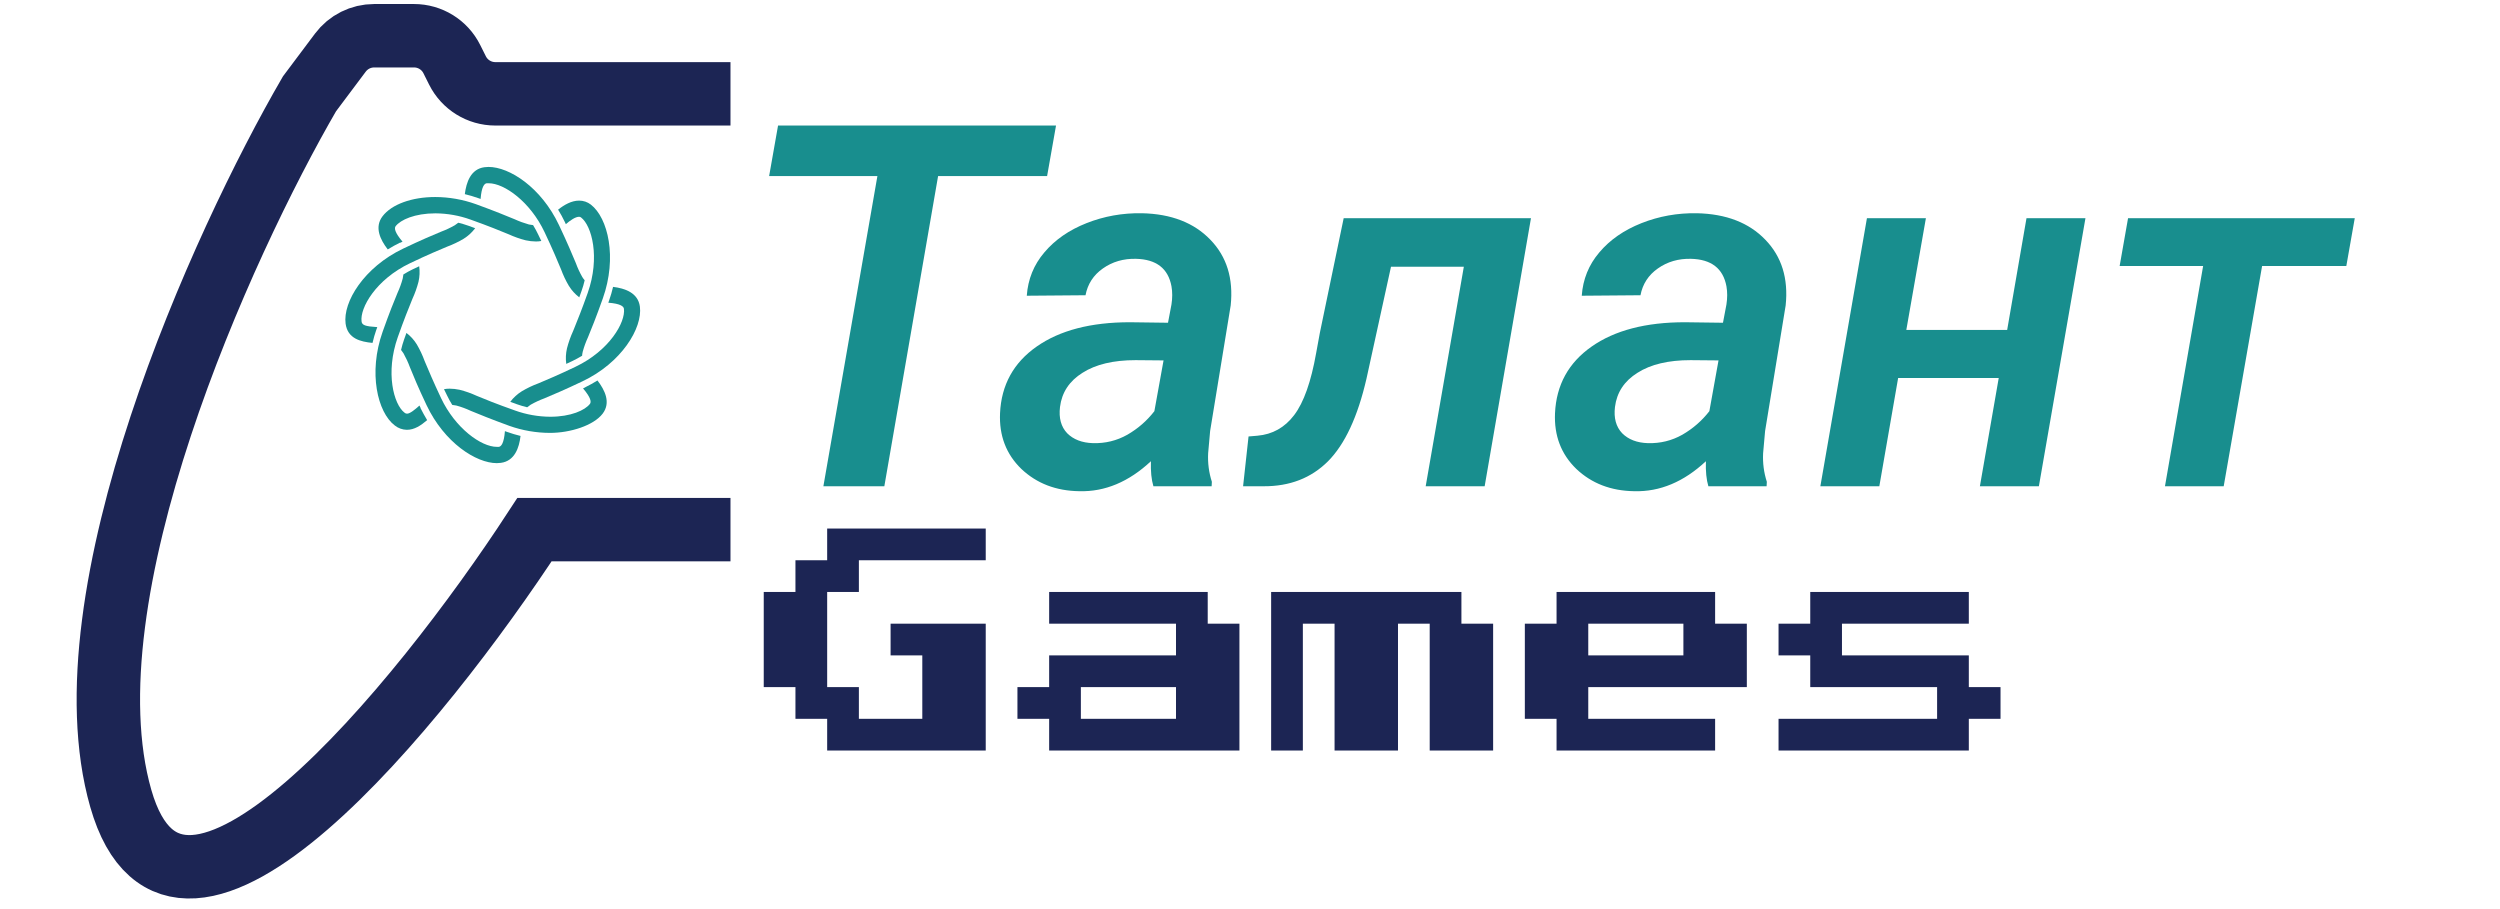 <svg width="110" height="40" viewBox="0 0 112 43" fill="none" xmlns="http://www.w3.org/2000/svg">
    <g clip-path="url(#clip0)">
        <path d="M19.607 9.41L19.498 9.372C19.29 9.298 19.077 9.235 18.861 9.183C18.931 8.623 19.14 7.995 19.79 7.909C19.855 7.901 19.919 7.896 19.984 7.896C20.969 7.896 22.47 8.858 23.315 10.646C23.71 11.481 23.944 12.041 24.1 12.415L24.114 12.448C24.196 12.674 24.297 12.892 24.416 13.101C24.45 13.156 24.488 13.209 24.53 13.259C24.491 13.427 24.443 13.593 24.385 13.755C24.348 13.864 24.31 13.966 24.274 14.065C24.078 13.915 23.911 13.73 23.782 13.521C23.635 13.273 23.512 13.012 23.413 12.742L23.41 12.735C23.257 12.366 23.026 11.811 22.63 10.974C21.956 9.549 20.735 8.668 19.99 8.668C19.958 8.666 19.927 8.666 19.896 8.668C19.78 8.682 19.652 8.839 19.607 9.41Z" fill="#188E8E"/>
        <path d="M15.915 11.431L15.811 11.481L15.793 11.479C15.595 11.575 15.402 11.681 15.216 11.798C14.864 11.341 14.571 10.75 14.971 10.227C15.4 9.666 16.354 9.319 17.46 9.319C18.117 9.321 18.767 9.436 19.384 9.657C20.279 9.983 20.845 10.216 21.219 10.371C21.436 10.471 21.662 10.553 21.892 10.618C21.957 10.632 22.024 10.642 22.09 10.648C22.179 10.794 22.261 10.944 22.334 11.098C22.388 11.205 22.435 11.304 22.479 11.399C22.396 11.414 22.312 11.422 22.229 11.422C22.065 11.421 21.902 11.402 21.742 11.367C21.464 11.296 21.193 11.2 20.933 11.081L20.922 11.077C20.556 10.925 20.002 10.697 19.133 10.387C18.601 10.195 18.04 10.095 17.473 10.091C16.492 10.091 15.819 10.397 15.588 10.7C15.52 10.79 15.538 10.988 15.915 11.431Z" fill="#188E8E"/>
        <path d="M23.639 10.603L23.594 10.504V10.505C23.498 10.304 23.391 10.107 23.273 9.917C23.563 9.687 23.909 9.489 24.264 9.489C24.467 9.487 24.664 9.554 24.823 9.678C25.633 10.308 26.078 12.172 25.389 14.115C25.072 15.01 24.84 15.579 24.686 15.954C24.585 16.173 24.503 16.399 24.439 16.631L24.435 16.652L24.431 16.669C24.419 16.727 24.409 16.779 24.409 16.827C24.264 16.915 24.114 16.996 23.961 17.07L23.659 17.212C23.625 16.966 23.637 16.716 23.694 16.474C23.766 16.195 23.862 15.923 23.982 15.661C24 15.617 24.02 15.569 24.04 15.519L24.04 15.518C24.19 15.148 24.4 14.629 24.674 13.856C25.269 12.171 24.866 10.675 24.359 10.286C24.332 10.264 24.299 10.253 24.264 10.254C24.089 10.254 23.848 10.424 23.639 10.603Z" fill="#188E8E"/>
        <path d="M24.557 18.322L24.453 18.371C24.83 18.815 24.848 19.014 24.78 19.102C24.549 19.405 23.875 19.712 22.902 19.712C22.333 19.709 21.768 19.608 21.233 19.416C20.351 19.104 19.795 18.878 19.422 18.722C19.161 18.602 18.89 18.506 18.611 18.436C18.457 18.403 18.3 18.385 18.142 18.384C18.053 18.384 17.964 18.392 17.876 18.408L18.021 18.705C18.094 18.858 18.176 19.008 18.266 19.152C18.331 19.158 18.396 19.168 18.46 19.182C18.691 19.245 18.916 19.328 19.133 19.429L19.152 19.437C19.527 19.591 20.089 19.823 20.968 20.143C21.584 20.362 22.234 20.474 22.889 20.476C23.849 20.476 24.95 20.128 25.379 19.568C25.779 19.044 25.486 18.452 25.135 17.997C24.948 18.113 24.755 18.22 24.557 18.317V18.322Z" fill="#188E8E"/>
        <path d="M16.716 19.182L16.77 19.298L16.764 19.302C16.86 19.492 16.965 19.683 17.079 19.873C16.778 20.129 16.476 20.33 16.12 20.33C15.909 20.327 15.705 20.253 15.542 20.12C14.733 19.502 14.287 17.631 14.973 15.693C15.29 14.796 15.522 14.227 15.678 13.852C15.778 13.634 15.861 13.408 15.923 13.176C15.939 13.105 15.948 13.041 15.955 12.982C16.099 12.892 16.248 12.81 16.401 12.736L16.703 12.594C16.737 12.838 16.726 13.087 16.67 13.328C16.598 13.606 16.502 13.877 16.381 14.139L16.363 14.184C16.212 14.554 15.99 15.101 15.691 15.946C15.095 17.631 15.498 19.126 16.004 19.516C16.037 19.547 16.08 19.566 16.125 19.567C16.267 19.567 16.495 19.38 16.716 19.182Z" fill="#188E8E"/>
        <path d="M14.707 15.512C14.712 15.499 14.717 15.486 14.721 15.473C14.144 15.437 13.999 15.379 13.977 15.204C13.894 14.564 14.655 13.22 16.267 12.451C17.108 12.049 17.662 11.818 18.029 11.665C18.298 11.565 18.557 11.441 18.804 11.295C19.016 11.163 19.201 10.993 19.351 10.794L19.033 10.678C18.876 10.622 18.715 10.575 18.552 10.535C18.505 10.574 18.451 10.613 18.386 10.655C18.178 10.774 17.961 10.876 17.736 10.96C17.362 11.115 16.799 11.352 15.941 11.761C14.09 12.646 13.089 14.286 13.222 15.307C13.316 16.021 13.933 16.164 14.495 16.22C14.545 16.007 14.606 15.791 14.678 15.588V15.593C14.689 15.565 14.698 15.539 14.707 15.512Z" fill="#188E8E"/>
        <path d="M27.142 14.503C27.056 13.849 26.436 13.638 25.873 13.569C25.823 13.787 25.76 14.003 25.685 14.215L25.648 14.318C26.226 14.363 26.37 14.492 26.387 14.603C26.47 15.239 25.703 16.583 24.096 17.348C23.286 17.736 22.741 17.965 22.374 18.119L22.335 18.135C22.066 18.235 21.806 18.358 21.56 18.505C21.347 18.637 21.16 18.807 21.011 19.006L21.329 19.122C21.486 19.178 21.647 19.225 21.81 19.265C21.863 19.221 21.918 19.181 21.976 19.143C22.184 19.025 22.401 18.924 22.626 18.841L22.658 18.827C23.032 18.67 23.589 18.436 24.42 18.039C26.273 17.164 27.274 15.516 27.142 14.503Z" fill="#188E8E"/>
        <path d="M20.758 20.393L20.866 20.432C21.073 20.505 21.283 20.568 21.496 20.62C21.434 21.179 21.217 21.807 20.567 21.893C20.503 21.902 20.439 21.907 20.374 21.907C19.396 21.906 17.895 20.944 17.051 19.163C16.645 18.306 16.41 17.735 16.26 17.361C16.177 17.136 16.076 16.918 15.958 16.708C15.917 16.647 15.88 16.596 15.845 16.553C15.884 16.384 15.932 16.218 15.99 16.054C16.012 15.989 16.035 15.926 16.058 15.865C16.072 15.825 16.086 15.787 16.099 15.748C16.295 15.897 16.461 16.08 16.589 16.288C16.735 16.537 16.858 16.797 16.956 17.067C16.968 17.095 16.98 17.125 16.993 17.155C17.147 17.522 17.372 18.057 17.736 18.829C18.409 20.253 19.63 21.136 20.375 21.136C20.407 21.137 20.438 21.137 20.469 21.136C20.585 21.122 20.712 20.964 20.758 20.393Z" fill="#188E8E"/>
    </g>
    <path d="M36 35.5V34H34.5V32.5H33V28H34.5V26.5H36V25H43.5V26.5H37.5V28H36V32.5H37.5V34H40.5V31H39V29.5H43.5V35.5H36ZM46.5 35.5V34H45V32.5H46.5V31H52.5V29.5H46.5V28H54V29.5H55.5V35.5H46.5ZM48 34H52.5V32.5H48V34ZM57 35.5V28H66V29.5H67.5V35.5H64.5V29.5H63V35.5H60V29.5H58.5V35.5H57ZM70.5 35.5V34H69V29.5H70.5V28H78V29.5H79.5V32.5H72V34H78V35.5H70.5ZM72 31H76.5V29.5H72V31ZM81 35.5V34H88.5V32.5H82.5V31H81V29.5H82.5V28H90V29.5H84V31H90V32.5H91.5V34H90V35.5H81Z" fill="#1C2554"/>
    <path d="M31.427 4.438H20.303C19.546 4.438 18.853 4.01 18.514 3.332L18.246 2.796C17.908 2.118 17.215 1.69 16.457 1.69H14.574C13.944 1.69 13.351 1.986 12.974 2.49L11.514 4.438C7.394 11.538 -0.159 28.142 2.587 37.762C5.334 47.381 16.778 33.296 22.157 25.051H31.427" stroke="#1C2554" stroke-width="3"/>
    <path d="M46.403 8.328H41.247L38.704 23H35.821L38.376 8.328H33.255L33.677 5.938H46.825L46.403 8.328ZM51.431 23C51.337 22.688 51.298 22.293 51.313 21.816C50.267 22.793 49.138 23.266 47.927 23.234C46.825 23.219 45.911 22.867 45.185 22.18C44.466 21.484 44.13 20.605 44.177 19.543C44.239 18.207 44.817 17.156 45.911 16.391C47.005 15.625 48.474 15.242 50.317 15.242L52.122 15.266L52.286 14.398C52.333 14.094 52.333 13.809 52.286 13.543C52.13 12.699 51.571 12.266 50.61 12.242C50.017 12.227 49.493 12.379 49.04 12.699C48.595 13.012 48.321 13.434 48.22 13.965L45.442 13.988C45.497 13.207 45.774 12.523 46.274 11.938C46.774 11.344 47.438 10.883 48.267 10.555C49.095 10.227 49.97 10.07 50.892 10.086C52.274 10.117 53.352 10.535 54.126 11.34C54.899 12.137 55.22 13.172 55.087 14.445L54.114 20.387L54.02 21.441C53.997 21.902 54.056 22.352 54.196 22.789L54.185 23H51.431ZM48.571 20.961C49.157 20.977 49.7 20.844 50.2 20.562C50.7 20.273 51.126 19.902 51.477 19.449L51.911 17.047L50.587 17.035C49.54 17.035 48.704 17.234 48.079 17.633C47.454 18.023 47.099 18.562 47.013 19.25C46.95 19.773 47.063 20.188 47.352 20.492C47.649 20.789 48.056 20.945 48.571 20.961ZM69.29 10.32L67.099 23H64.31L66.114 12.617H62.669L61.509 17.914C61.095 19.711 60.489 21.012 59.692 21.816C58.895 22.613 57.876 23.008 56.634 23H55.673L55.931 20.645L56.352 20.609C57.063 20.547 57.642 20.223 58.087 19.637C58.54 19.043 58.888 18.062 59.13 16.695L59.306 15.734L60.431 10.32H69.29ZM77.681 23C77.587 22.688 77.548 22.293 77.564 21.816C76.517 22.793 75.388 23.266 74.177 23.234C73.075 23.219 72.161 22.867 71.435 22.18C70.716 21.484 70.38 20.605 70.427 19.543C70.489 18.207 71.067 17.156 72.161 16.391C73.255 15.625 74.724 15.242 76.567 15.242L78.372 15.266L78.536 14.398C78.583 14.094 78.583 13.809 78.536 13.543C78.38 12.699 77.821 12.266 76.86 12.242C76.267 12.227 75.743 12.379 75.29 12.699C74.845 13.012 74.571 13.434 74.47 13.965L71.692 13.988C71.747 13.207 72.024 12.523 72.524 11.938C73.024 11.344 73.689 10.883 74.517 10.555C75.345 10.227 76.22 10.07 77.142 10.086C78.524 10.117 79.603 10.535 80.376 11.34C81.149 12.137 81.47 13.172 81.337 14.445L80.364 20.387L80.27 21.441C80.247 21.902 80.306 22.352 80.446 22.789L80.435 23H77.681ZM74.821 20.961C75.407 20.977 75.95 20.844 76.45 20.562C76.95 20.273 77.376 19.902 77.728 19.449L78.161 17.047L76.837 17.035C75.79 17.035 74.954 17.234 74.329 17.633C73.704 18.023 73.349 18.562 73.263 19.25C73.2 19.773 73.314 20.188 73.603 20.492C73.899 20.789 74.306 20.945 74.821 20.961ZM93.314 23H90.524L91.415 17.879H86.657L85.767 23H82.978L85.181 10.32H87.97L87.044 15.605H91.814L92.728 10.32H95.517L93.314 23ZM107.856 12.582H103.872L102.056 23H99.278L101.083 12.582H97.134L97.532 10.32H108.255L107.856 12.582Z" fill="#188E8E"/>
    <defs>
        <clipPath id="clip0">
            <rect width="14.013" height="14.483" fill="white" transform="translate(13.21 7.896)"/>
        </clipPath>
    </defs>
</svg>
